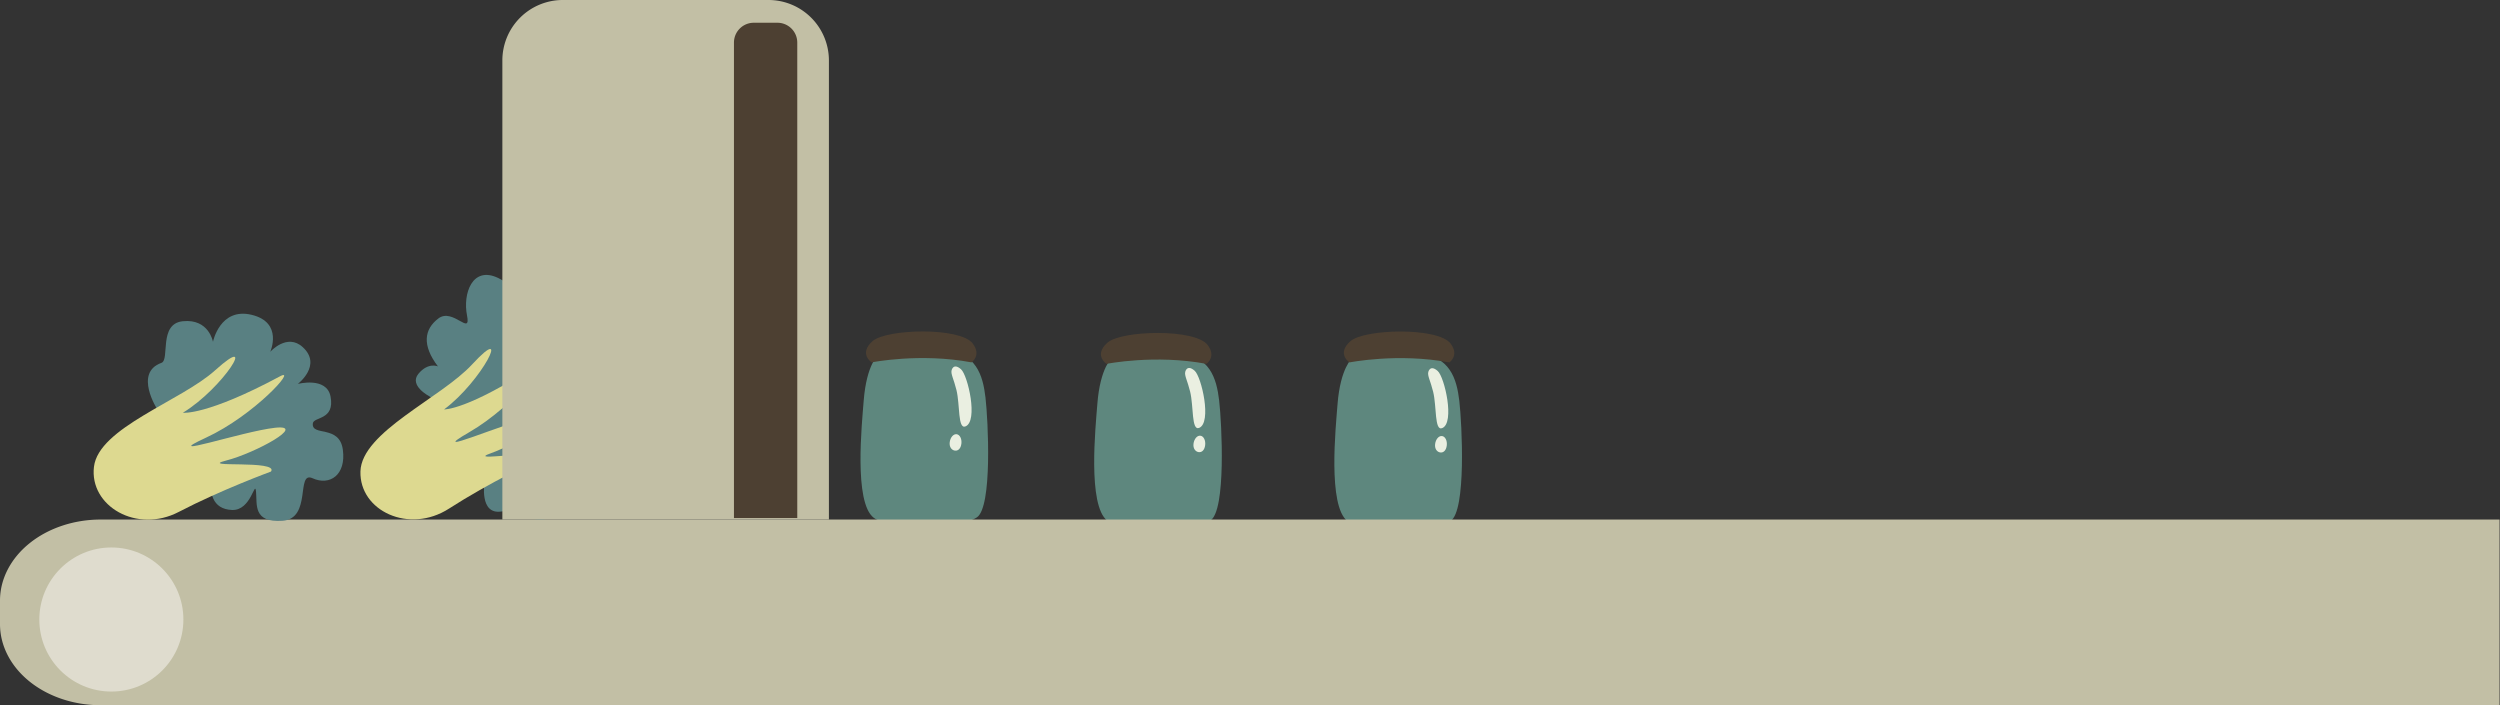 <svg xmlns="http://www.w3.org/2000/svg" data-name="Layer 2" width="1695" height="478" style=""><rect width="100%" height="100%" fill="#333333" stroke="none"/><rect id="backgroundrect" width="100%" height="100%" x="0" y="0" fill="none" stroke="none" class="" style=""/><defs><style>.cls-1{fill:#5e877e;}.cls-2{fill:#eaefe1;}.cls-3{fill:#4d4032;}.cls-4{fill:#c2bfa5;}.cls-5{fill:#598082;}.cls-6{fill:#ddd990;}.cls-7{fill:#dfdcce;}</style></defs><title>6.7</title><g class="currentLayer" style=""><title>Layer 1</title><path class="cls-1" d="M595.59,240.39 s-8.06,6.44 -10,31.24 c-1.21,15.62 -6.79,68.91 6.75,79.38 c10,7.74 54.74,9.37 69.89,-0.17 c10.73,-6.76 7.74,-65.82 5.92,-81.38 c-1.76,-15 -6.24,-30.35 -28.14,-32.29 S595.59,240.39 595.59,240.39 z" id="svg_1"/><path class="cls-2" d="M645.18,251.07 s1.13,-5.33 6.39,-0.7 c4.6,4 11.83,35.25 3,38.74 c-5.27,2.08 -3.64,-14.67 -6.09,-24.64 C646.7,257.14 644.54,253.65 645.18,251.07 z" id="svg_2"/><path class="cls-1" d="M754.02,242.459 s-8.07,6.44 -10,31.23 c-1.21,15.63 -6.78,68.91 6.75,79.39 c10,7.74 54.74,9.37 69.89,-0.18 c10.73,-6.76 7.74,-65.81 5.92,-81.37 c-1.76,-15 -6.24,-30.36 -28.14,-32.29 S754.02,242.459 754.02,242.459 z" id="svg_3"/><path class="cls-1 selected" d="M916.858,242.767 s-8.07,6.44 -10,31.23 c-1.21,15.63 -6.78,68.91 6.75,79.39 c10,7.74 54.74,9.37 69.89,-0.18 c10.73,-6.76 7.74,-65.81 5.92,-81.37 c-1.76,-15 -6.24,-30.36 -28.14,-32.29 S916.858,242.767 916.858,242.767 z" id="svg_17"/><path class="cls-2 selected" d="M980.909,302.051 c-0.39,3.27 -2.19,5 -4.37,4.72 s-3.93,-2.41 -3.53,-5.68 s2.49,-5.71 4.67,-5.45 S981.309,298.781 980.909,302.051 z" id="svg_18"/><path class="cls-2 selected" d="M968.381,252.244 s1.13,-5.33 6.39,-0.71 c4.6,4 11.83,35.26 3,38.74 c-5.27,2.09 -3.64,-14.67 -6.09,-24.63 C969.901,258.314 967.721,254.814 968.381,252.244 z" id="svg_19"/><path class="cls-3 selected" d="M914.964,245.728 s32.79,-6.58 67.69,0 c0,0 7,-4.66 0.82,-12.81 c-8.53,-11.22 -58.53,-10 -68,-1.5 S914.964,245.728 914.964,245.728 z" id="svg_20"/><path class="cls-2" d="M803.6,252.09 s1.13,-5.33 6.39,-0.71 c4.6,4 11.83,35.26 3,38.74 c-5.27,2.09 -3.64,-14.67 -6.09,-24.63 C805.12,258.16 802.94,254.66 803.6,252.09 z" id="svg_4"/><path class="cls-2" d="M817.1,301.82 c-0.39,3.27 -2.19,5 -4.37,4.72 s-3.93,-2.41 -3.53,-5.68 s2.49,-5.71 4.67,-5.45 S817.5,298.55 817.1,301.82 z" id="svg_5"/><path class="cls-3" d="M750.26,246.7 s32.79,-6.58 67.69,0 c0,0 7,-4.66 0.82,-12.81 c-8.53,-11.22 -58.53,-10 -68,-1.5 S750.26,246.7 750.26,246.7 z" id="svg_6"/><path class="cls-4 selected" d="M68.262,352.25 H1694.703 a0,0 0 0 1 0,0 V478.14 a0,0 0 0 1 0,0 H68.262 a68.262,55 0 0 1 -68.262,-55 V407.29 A68.262,55 0 0 1 68.262,352.25 z" id="svg_7"/><path class="cls-5" d="M328.51,326.8 s-3.73,22.35 11.41,20 s15.75,6.55 28.33,5.37 s23.79,-19 14.82,-32.36 s15,-5.94 22.27,-21.11 s-9.49,-13.82 -9.49,-13.82 s18.22,-11 12.92,-25 s-17,-8.78 -17,-8.78 s15.36,-10.53 8.61,-23.27 s-16.06,1.19 -21.59,-4.68 s6.7,-18.21 -3.55,-26.76 s-24.22,12.33 -24.22,12.33 s4.41,-11.76 -13.24,-20.24 s-24.07,10.78 -21.15,25.33 s-9.57,-5.33 -19.36,2.06 s-11.22,18.32 -0.35,32.54 c0,0 -6.59,-3 -13.22,5 s7.37,15.25 7.37,15.25 s11.78,8.1 2.66,17.17 S328.51,326.8 328.51,326.8 z" id="svg_8"/><path class="cls-5" d="M106.59,277.43 s-16,-24.71 2.88,-31.42 c5.79,-2.06 -2.1,-26.49 14.44,-28.21 c17.76,-1.85 20.49,13.95 20.49,13.95 s4.74,-23.5 26.25,-18.29 s12.58,25.08 12.58,25.08 s11.39,-12.94 22.06,-3.16 c13.32,12.22 -3.36,24.92 -3.36,24.92 s19.54,-5.08 22.17,8.49 c3.15,16.24 -11.48,13.61 -12,18.3 c-1,9.1 18.05,0.6 20.36,17.83 s-9,24.6 -20.53,19.34 s-0.25,27.46 -20.43,28.85 s-17.07,-11.27 -17.91,-19.75 s-3.13,13 -16.33,12.41 s-16.09,-11.5 -13.51,-25.49 z" id="svg_9"/><path class="cls-6" d="M364.2,311.88 s-32.65,15.47 -59.73,32.93 s-60.82,1.59 -60.09,-25.18 S298.99,269.98 320.19,246.98 c27.28,-29.54 6.59,11.54 -19.11,30.62 c0,0 16.07,0.61 63.39,-30.65 c11.44,-7.55 -14.86,27.89 -46.27,46.06 s23.87,-6.42 45.94,-11 s-11.3,18.16 -30.88,25.11 S369.11,303.24 364.2,311.88 z" id="svg_10"/><path class="cls-6" d="M183.73,319.71 s-33.93,12.44 -62.49,27.35 s-60.71,-4 -57.54,-30.56 s58.91,-44.47 82.12,-65.4 c29.86,-26.93 5.51,12.09 -21.83,28.75 c0,0 16,2.07 65.92,-24.74 c12.08,-6.48 -17.34,26.42 -50.28,41.65 s24.36,-4.22 46.75,-6.72 s-12.91,17 -33,22.19 S189.4,311.56 183.73,319.71 z" id="svg_11"/><path class="cls-4" d="M381.63,0 H521 a41,41 0 0 1 41,41 V352.25 a0,0 0 0 1 0,0 H340.6 a0,0 0 0 1 0,0 V41 A41,41 0 0 1 381.63,0 z" id="svg_12"/><path class="cls-2" d="M651.82,300.81 c-0.4,3.27 -2.19,5 -4.38,4.71 s-3.93,-2.41 -3.53,-5.68 s2.5,-5.71 4.68,-5.44 S652.22,297.53 651.82,300.81 z" id="svg_13"/><circle class="cls-7" cx="75.5" cy="420.03" r="48.84" id="svg_14"/><path class="cls-3" d="M590.99,245.69 s32.79,-6.58 67.69,0 c0,0 7,-4.67 0.81,-12.82 c-8.52,-11.21 -58.52,-10 -68,-1.49 S590.99,245.69 590.99,245.69 z" id="svg_15"/><path class="cls-3" d="M511.09,15.42 h16 a13.46,13.46 0 0 1 13.46,13.46 V351.26 a0,0 0 0 1 0,0 H497.62 a0,0 0 0 1 0,0 V28.88 a13.46,13.46 0 0 1 13.46,-13.46 z" id="svg_16"/></g></svg>